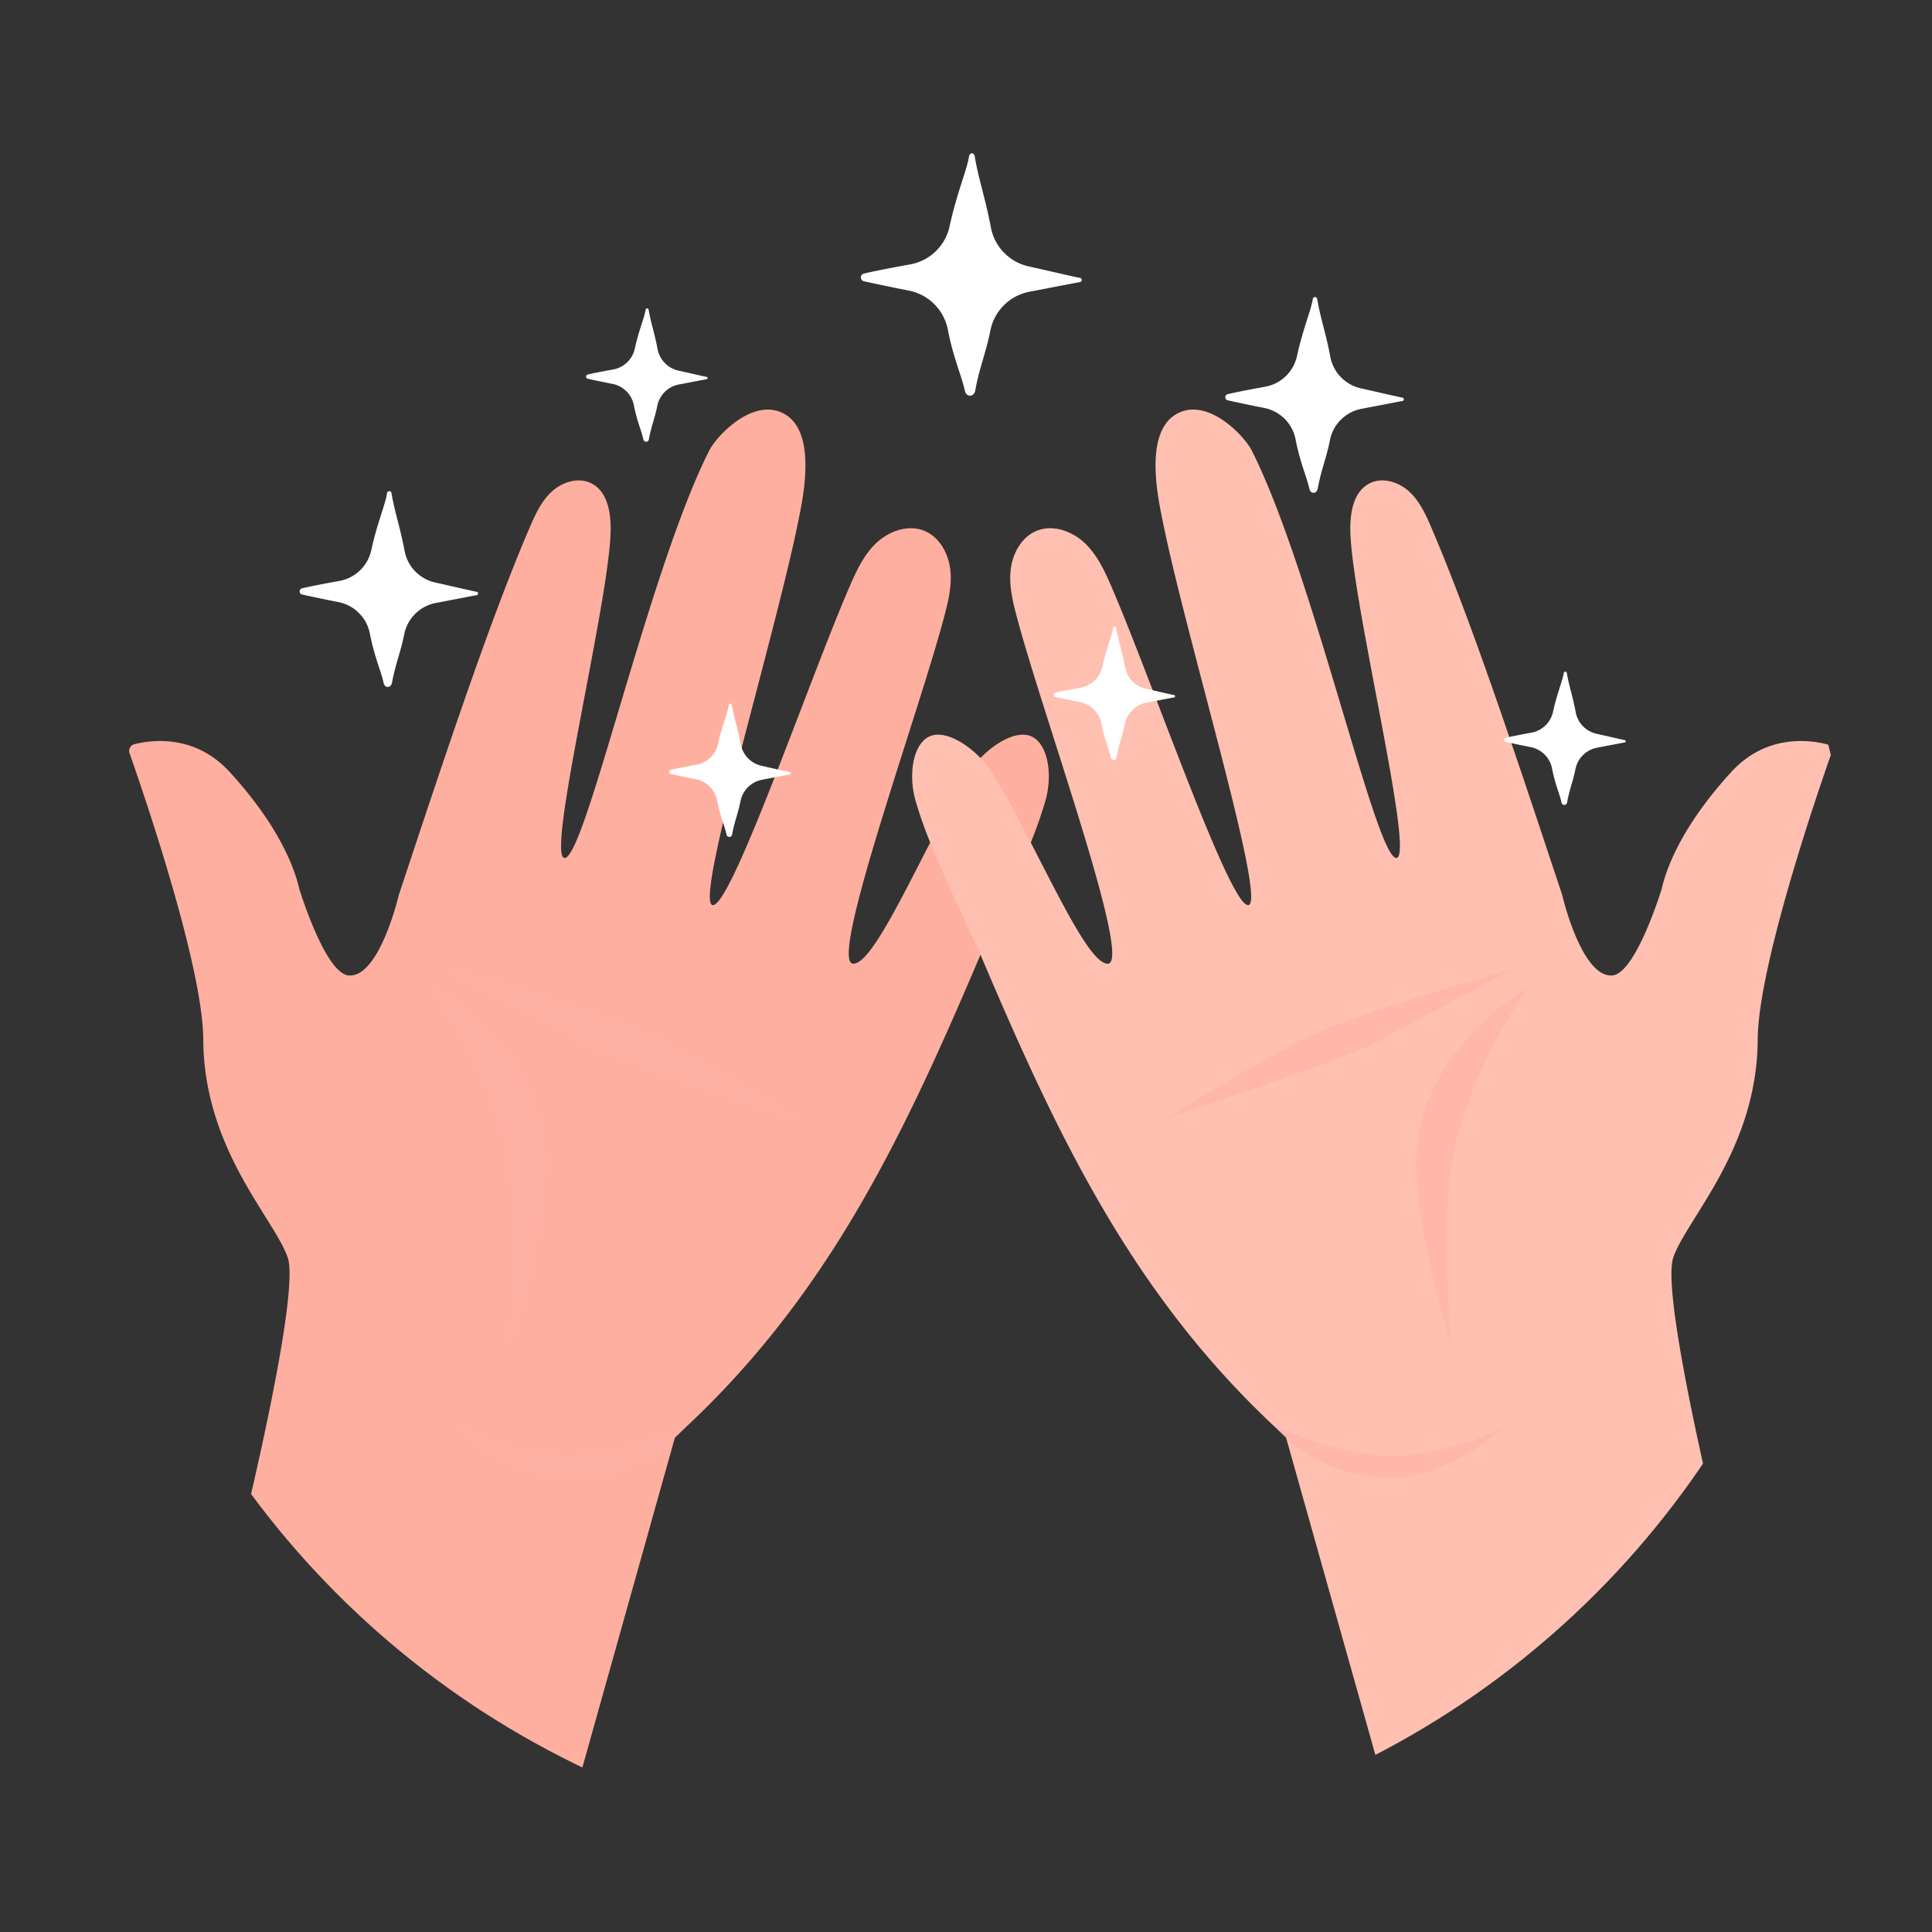 <svg xmlns="http://www.w3.org/2000/svg" xmlns:xlink="http://www.w3.org/1999/xlink" width="800" height="800" viewBox="0 0 800 800">
  <rect x="0" y="0" width="800" height="800" fill="#333333" stroke="none"/>
  <defs>
    <clipPath id="clip-path">
      <circle id="Elipse_35" data-name="Elipse 35" cx="368.393" cy="368.393" r="368.393" fill="none"/>
    </clipPath>
    <clipPath id="clip-_10">
      <rect width="800" height="800"/>
    </clipPath>
  </defs>
  <g id="_10" data-name="10" clip-path="url(#clip-_10)">
    <g id="Grupo_219" data-name="Grupo 219" transform="translate(31.718 31.144)">
      <g id="Grupo_218" data-name="Grupo 218">
        <g id="Grupo_217" data-name="Grupo 217">
          <g id="Grupo_216" data-name="Grupo 216">
            <g id="Grupo_215" data-name="Grupo 215" clip-path="url(#clip-path)">
              <g id="Grupo_213" data-name="Grupo 213" transform="translate(21.765 138.451)">
                <g id="Grupo_208" data-name="Grupo 208">
                  <g id="Grupo_207" data-name="Grupo 207">
                    <g id="Grupo_205" data-name="Grupo 205">
                      <path id="Trazado_246" data-name="Trazado 246" d="M562.126,952.451,423.592,848.134s27.4-109.183,21.712-125.448c-5.688-16.3-34.723-44.869-34.947-90.2-.083-16.614-7.431-45.417-14.995-70.8q-1.607-5.393-3.2-10.495c-5.3-17.046-10.237-31.3-12.3-37.188l-.025-.058a2.885,2.885,0,0,1,2.01-3.778c7.033-1.777,24.975-4.226,39.331,11.4,18.266,19.877,26.328,37.056,28.944,48.531,0,0,10.694,35.071,20.45,35.827,12.786.971,20.765-33.378,20.765-33.378,17.71-53.337,36.848-111.591,53.853-151.345,2.35-5.488,4.8-11.143,9.1-15.286s10.968-6.443,16.382-3.936c7.9,3.653,8.809,14.356,8.236,23.041-2.217,33.344-26.6,132.3-18.9,132.257,8.61-.174,34.722-118.881,59.781-168.565,3.288-6.485,16.963-20.475,28.828-16.357,16.73,5.8,10.1,35.711,8.071,45.691-9.781,48.232-42.793,156.476-35.561,158.718,7.331,2.292,39.588-91.689,56.285-130.538,2.915-6.8,5.97-13.792,11.242-19,5.289-5.181,13.409-8.212,20.268-5.422,6.385,2.615,10.113,9.615,10.8,16.473s-1.121,13.716-2.915,20.375c-10.7,39.986-47.526,141.5-37.446,142.386,9.665.822,31.626-53.993,48.97-80.43,5-7.614,18.308-18.017,25.963-13.118,5.986,3.828,7.788,15.734,4.7,26.354-6.343,21.811-19.4,46.064-28.288,66.954-32.282,75.839-63.891,140.991-125,196.288Z" transform="translate(-379.666 -371.608)" fill="#ffaf9f"/>
                    </g>
                    <g id="Grupo_206" data-name="Grupo 206" transform="translate(125.627 231.599)" opacity="0.6" style="mix-blend-mode: multiply;isolation: isolate">
                      <path id="Trazado_247" data-name="Trazado 247" d="M394.8,400.419a203.029,203.029,0,0,1,29.957,63.616c7.348,27.449,1.993,84.54,1.993,84.54s17.453-54.65,13.982-83.876C435.821,423.426,394.8,400.419,394.8,400.419Z" transform="translate(-394.796 -392.805)" fill="#ffb1a7"/>
                      <path id="Trazado_248" data-name="Trazado 248" d="M395.518,399.5s62.82,17.311,84.789,27.964,58.942,33.809,58.942,33.809-72.551-23.63-88-32.032C430.805,418.125,395.518,399.5,395.518,399.5Z" transform="translate(-389.523 -399.502)" fill="#ffb1a7"/>
                      <path id="Trazado_249" data-name="Trazado 249" d="M490.851,422.325s-33.17,15.136-55.912,11.89C409.209,430.537,396,422.325,396,422.325s24.045,22.949,50.424,21.189C476.379,441.521,490.851,422.325,490.851,422.325Z" transform="translate(-386.011 -232.829)" fill="#ffb1a7"/>
                    </g>
                  </g>
                </g>
                <g id="Grupo_212" data-name="Grupo 212" transform="translate(324.222)">
                  <g id="Grupo_211" data-name="Grupo 211">
                    <g id="Grupo_209" data-name="Grupo 209">
                      <path id="Trazado_250" data-name="Trazado 250" d="M612.6,936.07l143.009-87.936S728.2,738.951,733.894,722.686c5.688-16.3,34.714-44.869,34.939-90.2.091-16.614,7.439-45.417,15-70.8,1.063-3.6,2.142-7.1,3.188-10.495,5.305-17.046,10.237-31.3,12.313-37.188l.025-.058a2.89,2.89,0,0,0-2.009-3.778c-7.041-1.777-24.983-4.226-39.339,11.4-18.258,19.877-26.328,37.056-28.935,48.531,0,0-10.694,35.071-20.45,35.827-12.795.971-20.765-33.378-20.765-33.378-17.71-53.337-36.848-111.591-53.853-151.345-2.35-5.488-4.8-11.143-9.1-15.286s-10.968-6.443-16.39-3.936c-7.9,3.653-8.809,14.356-8.237,23.041,2.225,33.344,26.611,132.3,18.9,132.257-8.6-.174-34.714-118.881-59.772-168.565-3.288-6.485-16.963-20.475-28.828-16.357-16.73,5.8-10.1,35.711-8.07,45.691,9.772,48.232,42.793,156.476,35.553,158.718-7.323,2.292-39.58-91.689-56.277-130.538-2.915-6.8-5.97-13.792-11.242-19-5.289-5.181-13.409-8.212-20.276-5.422-6.376,2.615-10.113,9.615-10.794,16.473-.7,6.866,1.121,13.716,2.906,20.375,10.7,39.986,47.534,141.5,37.454,142.386-9.664.822-31.625-53.993-48.978-80.43-4.99-7.614-18.308-18.017-25.963-13.118-5.986,3.828-7.78,15.734-4.691,26.354,6.335,21.811,19.4,46.064,28.279,66.954,32.281,75.839,63.9,140.991,125,196.288Z" transform="translate(-418.715 -371.608)" fill="#ffc0b1"/>
                    </g>
                    <g id="Grupo_210" data-name="Grupo 210" transform="translate(105.465 231.599)" opacity="0.6" style="mix-blend-mode: multiply;isolation: isolate">
                      <path id="Trazado_251" data-name="Trazado 251" d="M490.253,400.419A202.815,202.815,0,0,0,460.3,464.036c-7.356,27.449-2,84.54-2,84.54s-17.453-54.65-13.974-83.876C449.229,423.426,490.253,400.419,490.253,400.419Z" transform="translate(-340.527 -392.805)" fill="#ffb1a7"/>
                      <path id="Trazado_252" data-name="Trazado 252" d="M575.148,399.5s-62.828,17.311-84.789,27.964-58.942,33.809-58.942,33.809,72.551-23.63,88-32.032C539.853,418.125,575.148,399.5,575.148,399.5Z" transform="translate(-431.417 -399.502)" fill="#ffb1a7"/>
                      <path id="Trazado_253" data-name="Trazado 253" d="M436.822,422.325s33.178,15.136,55.92,11.89c25.731-3.678,38.941-11.89,38.941-11.89s-24.045,22.949-50.423,21.189C451.3,441.521,436.822,422.325,436.822,422.325Z" transform="translate(-391.945 -232.829)" fill="#ffb1a7"/>
                    </g>
                  </g>
                </g>
              </g>
              <g id="Grupo_214" data-name="Grupo 214" transform="translate(92.344 32.345)">
                <path id="Trazado_254" data-name="Trazado 254" d="M506.834,410.392c-3.047-.565-11.948-2.7-21.189-4.749a20.407,20.407,0,0,1-15.659-16.2c-2.259-12.072-5.056-19.7-6.692-29.433-.266-1.586-2.076-1.569-2.325.016-.938,5.9-5.015,15.02-8.079,29.093a20.407,20.407,0,0,1-16.373,15.718c-8.1,1.445-15.7,2.964-19,3.761a1.634,1.634,0,0,0,.05,3.23c5.289,1.17,11.94,2.557,18.507,3.852a20.437,20.437,0,0,1,16.1,16.133c2.4,12.272,5.655,18.915,7.066,25.349.606,2.757,3.745,2.69,4.268-.091,1.992-10.47,4.35-15.21,6.276-24.867a20.428,20.428,0,0,1,16.233-16.074c7.78-1.469,15.65-3.022,20.815-3.977A.884.884,0,0,0,506.834,410.392Z" transform="translate(-183.76 -358.829)" fill="#fff"/>
                <path id="Trazado_255" data-name="Trazado 255" d="M507.577,407.641c-2.466-.457-9.656-2.175-17.121-3.836A16.512,16.512,0,0,1,477.8,390.72c-1.81-9.748-4.076-15.908-5.4-23.771-.216-1.278-1.677-1.27-1.876.017-.756,4.749-4.052,12.131-6.526,23.5a16.488,16.488,0,0,1-13.227,12.687c-6.534,1.171-12.678,2.4-15.344,3.047a1.314,1.314,0,0,0,.042,2.6c4.276.947,9.639,2.076,14.945,3.122a16.48,16.48,0,0,1,13,13.019c1.935,9.922,4.566,15.277,5.712,20.483.49,2.225,3.022,2.175,3.446-.075,1.611-8.452,3.521-12.289,5.073-20.085a16.491,16.491,0,0,1,13.11-12.986c6.277-1.187,12.637-2.441,16.813-3.213A.714.714,0,0,0,507.577,407.641Z" transform="translate(-51.01 -306.494)" fill="#fff"/>
                <path id="Trazado_256" data-name="Trazado 256" d="M461.406,417.324c-2.466-.457-9.647-2.176-17.112-3.836A16.491,16.491,0,0,1,431.64,400.4c-1.818-9.748-4.085-15.909-5.4-23.771a.943.943,0,1,0-1.885.017c-.755,4.758-4.043,12.13-6.526,23.5a16.476,16.476,0,0,1-13.218,12.7c-6.543,1.163-12.687,2.391-15.344,3.039a1.319,1.319,0,0,0,.033,2.607c4.276.947,9.648,2.067,14.945,3.114a16.5,16.5,0,0,1,13.011,13.027c1.935,9.913,4.567,15.277,5.7,20.474.49,2.225,3.022,2.176,3.454-.075,1.6-8.452,3.512-12.288,5.065-20.084a16.49,16.49,0,0,1,13.11-12.986c6.277-1.187,12.645-2.441,16.813-3.214A.713.713,0,0,0,461.406,417.324Z" transform="translate(-388.166 -235.78)" fill="#fff"/>
                <path id="Trazado_257" data-name="Trazado 257" d="M452.34,394.932c-1.677-.307-6.576-1.486-11.657-2.607a11.262,11.262,0,0,1-8.618-8.917c-1.237-6.642-2.781-10.844-3.678-16.19-.149-.88-1.146-.872-1.278,0-.515,3.246-2.757,8.27-4.451,16.008a11.223,11.223,0,0,1-9,8.652c-4.459.789-8.643,1.627-10.453,2.067a.9.9,0,0,0,.025,1.777c2.906.648,6.567,1.412,10.179,2.126a11.221,11.221,0,0,1,8.859,8.867c1.32,6.759,3.114,10.412,3.885,13.957a1.176,1.176,0,0,0,2.35-.058c1.1-5.754,2.4-8.37,3.454-13.683a11.248,11.248,0,0,1,8.934-8.843c4.276-.805,8.61-1.66,11.45-2.184A.488.488,0,0,0,452.34,394.932Z" transform="translate(-283.85 -302.369)" fill="#fff"/>
                <path id="Trazado_258" data-name="Trazado 258" d="M456.493,414.643c-1.677-.307-6.576-1.478-11.657-2.615a11.242,11.242,0,0,1-8.618-8.909c-1.237-6.642-2.781-10.844-3.678-16.19-.149-.88-1.146-.872-1.279.008-.515,3.238-2.756,8.261-4.45,16a11.224,11.224,0,0,1-9.009,8.652c-4.45.788-8.635,1.627-10.445,2.067a.9.9,0,0,0,.025,1.777c2.906.647,6.567,1.412,10.179,2.125a11.233,11.233,0,0,1,8.859,8.867c1.32,6.759,3.114,10.412,3.886,13.957a1.176,1.176,0,0,0,2.35-.058c1.1-5.755,2.4-8.37,3.454-13.675a11.246,11.246,0,0,1,8.934-8.851c4.276-.805,8.61-1.661,11.45-2.184A.488.488,0,0,0,456.493,414.643Z" transform="translate(-253.546 -158.414)" fill="#fff"/>
                <path id="Trazado_259" data-name="Trazado 259" d="M475.663,410.8c-1.677-.307-6.576-1.478-11.658-2.607a11.24,11.24,0,0,1-8.618-8.917c-1.237-6.642-2.781-10.835-3.678-16.191-.15-.872-1.146-.872-1.278.008-.515,3.238-2.765,8.261-4.451,16a11.232,11.232,0,0,1-9.008,8.652c-4.451.8-8.635,1.636-10.453,2.076a.894.894,0,0,0,.025,1.769c2.914.648,6.576,1.411,10.188,2.126a11.253,11.253,0,0,1,8.859,8.875c1.321,6.75,3.114,10.4,3.886,13.949a1.176,1.176,0,0,0,2.35-.05c1.1-5.762,2.4-8.369,3.454-13.683a11.225,11.225,0,0,1,8.934-8.842c4.276-.814,8.61-1.669,11.45-2.192A.489.489,0,0,0,475.663,410.8Z" transform="translate(-113.566 -186.484)" fill="#fff"/>
                <path id="Trazado_260" data-name="Trazado 260" d="M498.137,413.048c-1.686-.316-6.576-1.486-11.666-2.615a11.24,11.24,0,0,1-8.619-8.917c-1.237-6.634-2.773-10.835-3.678-16.191-.141-.872-1.138-.864-1.279.008-.515,3.238-2.756,8.261-4.442,16.008a11.224,11.224,0,0,1-9.009,8.643c-4.45.8-8.644,1.635-10.453,2.076a.9.9,0,0,0,.025,1.777c2.915.64,6.568,1.4,10.179,2.117a11.243,11.243,0,0,1,8.859,8.876c1.32,6.759,3.114,10.4,3.894,13.949a1.176,1.176,0,0,0,2.35-.05c1.1-5.762,2.391-8.37,3.446-13.683a11.248,11.248,0,0,1,8.934-8.843c4.276-.813,8.61-1.669,11.458-2.192A.484.484,0,0,0,498.137,413.048Z" transform="translate(50.559 -170.079)" fill="#fff"/>
              </g>
            </g>
          </g>
        </g>
      </g>
    </g>
  </g>
</svg>
